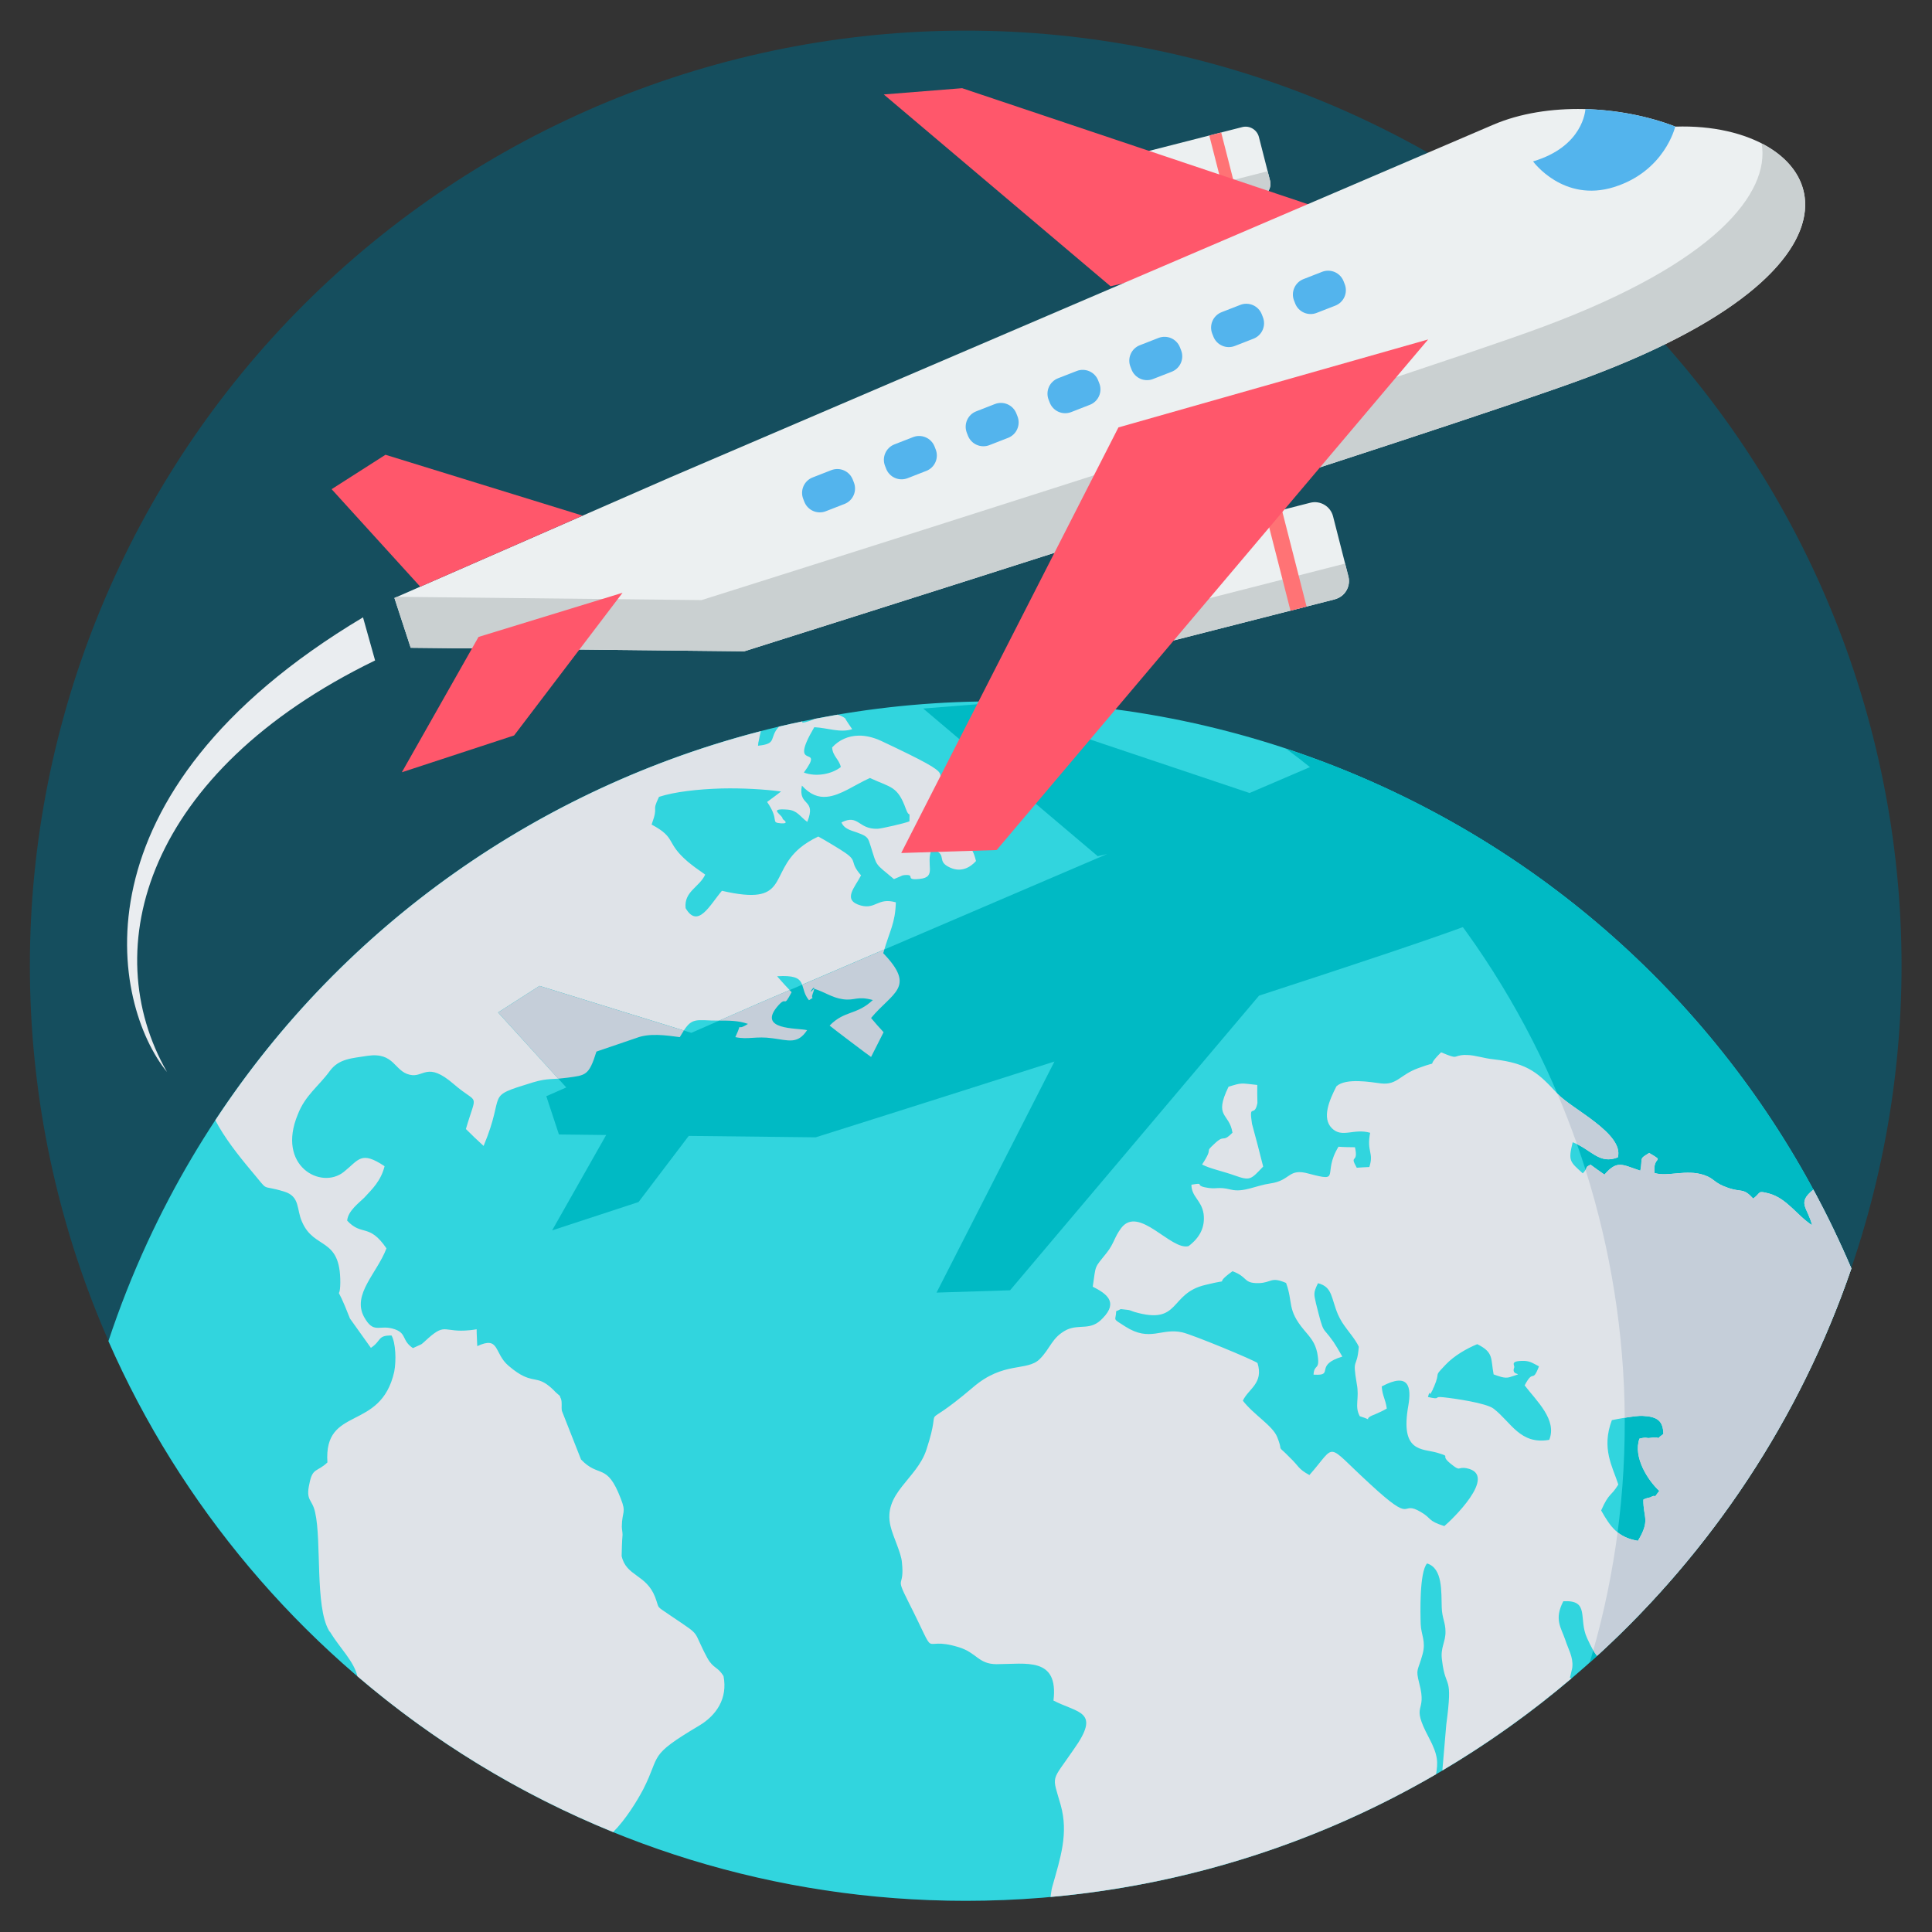 <svg xmlns="http://www.w3.org/2000/svg" xmlns:xlink="http://www.w3.org/1999/xlink" width="500" zoomAndPan="magnify" viewBox="0 0 375 375" height="500" preserveAspectRatio="xMidYMid meet" version="1.0"><rect x="0" y="0" width="375" height="375" fill="#333333" stroke="none"/><defs><clipPath id="id1"><path d="M 5.715 5.945 L 369.465 5.945 L 369.465 368.941 L 5.715 368.941 Z M 5.715 5.945 " clip-rule="nonzero"/></clipPath><clipPath id="id2"><path d="M 21 136 L 360 136 L 360 368.941 L 21 368.941 Z M 21 136 " clip-rule="nonzero"/></clipPath><clipPath id="id3"><path d="M 41 138 L 360 138 L 360 368.941 L 41 368.941 Z M 41 138 " clip-rule="nonzero"/></clipPath></defs><g clip-path="url(#id1)"><path fill="#154e5e" d="M 369.09 187.445 C 369.09 190.414 369.016 193.383 368.871 196.348 C 368.727 199.316 368.508 202.277 368.215 205.234 C 367.922 208.191 367.559 211.137 367.125 214.074 C 366.688 217.012 366.18 219.938 365.598 222.852 C 365.02 225.766 364.367 228.664 363.645 231.543 C 362.922 234.426 362.133 237.289 361.27 240.129 C 360.406 242.973 359.473 245.793 358.473 248.59 C 357.469 251.387 356.402 254.156 355.262 256.902 C 354.125 259.645 352.922 262.359 351.648 265.043 C 350.379 267.73 349.043 270.383 347.641 273 C 346.238 275.621 344.773 278.207 343.246 280.754 C 341.719 283.301 340.129 285.809 338.477 288.281 C 336.824 290.75 335.113 293.176 333.344 295.562 C 331.574 297.949 329.742 300.289 327.859 302.586 C 325.973 304.883 324.031 307.129 322.035 309.332 C 320.039 311.531 317.988 313.684 315.887 315.785 C 313.785 317.883 311.633 319.93 309.43 321.926 C 307.227 323.922 304.977 325.859 302.68 327.746 C 300.379 329.629 298.039 331.457 295.648 333.227 C 293.262 334.996 290.832 336.703 288.359 338.355 C 285.891 340.004 283.379 341.594 280.828 343.121 C 278.277 344.648 275.691 346.113 273.07 347.512 C 270.449 348.914 267.793 350.246 265.105 351.516 C 262.422 352.789 259.703 353.992 256.957 355.129 C 254.211 356.266 251.438 357.332 248.637 358.332 C 245.84 359.336 243.016 360.266 240.172 361.129 C 237.328 361.992 234.465 362.781 231.578 363.504 C 228.695 364.227 225.797 364.875 222.883 365.457 C 219.965 366.035 217.039 366.543 214.098 366.98 C 211.156 367.414 208.207 367.777 205.246 368.07 C 202.289 368.359 199.324 368.578 196.355 368.727 C 193.387 368.871 190.418 368.941 187.445 368.945 C 184.473 368.941 181.5 368.871 178.531 368.727 C 175.562 368.578 172.598 368.359 169.641 368.07 C 166.68 367.777 163.73 367.414 160.789 366.98 C 157.852 366.543 154.922 366.035 152.008 365.457 C 149.09 364.875 146.191 364.227 143.309 363.504 C 140.422 362.781 137.559 361.992 134.715 361.129 C 131.871 360.266 129.047 359.336 126.25 358.332 C 123.449 357.332 120.676 356.266 117.93 355.129 C 115.184 353.992 112.469 352.789 109.781 351.516 C 107.094 350.246 104.438 348.914 101.816 347.512 C 99.195 346.113 96.609 344.648 94.059 343.121 C 91.508 341.594 88.996 340.004 86.527 338.355 C 84.055 336.703 81.625 334.996 79.238 333.227 C 76.848 331.457 74.508 329.629 72.207 327.746 C 69.91 325.859 67.66 323.922 65.457 321.926 C 63.254 319.93 61.102 317.883 59 315.785 C 56.898 313.684 54.848 311.531 52.852 309.332 C 50.855 307.129 48.914 304.883 47.027 302.586 C 45.145 300.289 43.316 297.949 41.543 295.562 C 39.773 293.176 38.062 290.75 36.41 288.281 C 34.758 285.809 33.168 283.301 31.641 280.754 C 30.113 278.207 28.648 275.621 27.246 273 C 25.844 270.383 24.508 267.73 23.238 265.043 C 21.965 262.359 20.762 259.645 19.625 256.898 C 18.488 254.156 17.418 251.387 16.414 248.59 C 15.414 245.793 14.48 242.973 13.617 240.129 C 12.758 237.289 11.965 234.426 11.242 231.543 C 10.52 228.664 9.867 225.766 9.289 222.852 C 8.707 219.938 8.199 217.012 7.762 214.074 C 7.328 211.137 6.965 208.191 6.672 205.234 C 6.379 202.277 6.16 199.316 6.016 196.348 C 5.871 193.383 5.797 190.414 5.797 187.445 C 5.797 184.473 5.871 181.504 6.016 178.539 C 6.16 175.57 6.379 172.609 6.672 169.652 C 6.965 166.695 7.328 163.75 7.762 160.812 C 8.199 157.875 8.707 154.949 9.289 152.035 C 9.867 149.121 10.52 146.223 11.242 143.344 C 11.965 140.461 12.758 137.598 13.617 134.758 C 14.48 131.914 15.414 129.094 16.414 126.297 C 17.418 123.5 18.488 120.73 19.625 117.984 C 20.762 115.242 21.965 112.527 23.238 109.844 C 24.508 107.156 25.844 104.504 27.246 101.887 C 28.648 99.266 30.113 96.68 31.641 94.133 C 33.168 91.586 34.758 89.078 36.41 86.605 C 38.062 84.137 39.773 81.711 41.543 79.324 C 43.316 76.938 45.145 74.598 47.027 72.301 C 48.914 70.004 50.855 67.758 52.852 65.555 C 54.848 63.355 56.898 61.203 59 59.102 C 61.102 57.004 63.254 54.957 65.457 52.961 C 67.66 50.965 69.91 49.027 72.207 47.141 C 74.508 45.258 76.848 43.43 79.238 41.66 C 81.625 39.891 84.055 38.184 86.527 36.531 C 88.996 34.883 91.508 33.293 94.059 31.766 C 96.609 30.238 99.195 28.773 101.816 27.375 C 104.438 25.973 107.094 24.641 109.781 23.371 C 112.469 22.098 115.184 20.895 117.93 19.758 C 120.676 18.621 123.449 17.555 126.25 16.555 C 129.047 15.551 131.871 14.621 134.715 13.758 C 137.559 12.895 140.422 12.105 143.309 11.383 C 146.191 10.66 149.09 10.012 152.008 9.43 C 154.922 8.852 157.852 8.344 160.789 7.906 C 163.73 7.473 166.68 7.109 169.641 6.816 C 172.598 6.527 175.562 6.309 178.531 6.16 C 181.5 6.016 184.473 5.945 187.445 5.945 C 190.418 5.945 193.387 6.016 196.355 6.16 C 199.324 6.309 202.289 6.527 205.246 6.816 C 208.207 7.109 211.156 7.473 214.098 7.906 C 217.039 8.344 219.965 8.852 222.883 9.43 C 225.797 10.012 228.695 10.66 231.578 11.383 C 234.465 12.105 237.328 12.895 240.172 13.758 C 243.016 14.621 245.84 15.551 248.637 16.555 C 251.438 17.555 254.211 18.621 256.957 19.758 C 259.703 20.895 262.422 22.098 265.105 23.371 C 267.793 24.641 270.449 25.973 273.07 27.375 C 275.691 28.773 278.277 30.238 280.828 31.766 C 283.379 33.293 285.891 34.883 288.359 36.531 C 290.832 38.184 293.262 39.891 295.648 41.66 C 298.039 43.43 300.379 45.258 302.68 47.141 C 304.977 49.027 307.227 50.965 309.43 52.961 C 311.633 54.957 313.785 57.004 315.887 59.102 C 317.988 61.203 320.039 63.355 322.035 65.555 C 324.031 67.758 325.973 70.004 327.859 72.301 C 329.742 74.598 331.574 76.938 333.344 79.324 C 335.113 81.711 336.824 84.137 338.477 86.605 C 340.129 89.078 341.719 91.586 343.246 94.133 C 344.773 96.68 346.238 99.266 347.641 101.887 C 349.043 104.504 350.379 107.156 351.648 109.844 C 352.922 112.527 354.125 115.242 355.262 117.984 C 356.402 120.73 357.469 123.5 358.473 126.297 C 359.473 129.094 360.406 131.914 361.27 134.758 C 362.133 137.598 362.922 140.461 363.645 143.344 C 364.367 146.223 365.02 149.121 365.598 152.035 C 366.18 154.949 366.688 157.875 367.125 160.812 C 367.559 163.75 367.922 166.695 368.215 169.652 C 368.508 172.609 368.727 175.57 368.871 178.539 C 369.016 181.504 369.09 184.473 369.09 187.445 Z M 369.09 187.445 " fill-opacity="1" fill-rule="nonzero"/></g><g clip-path="url(#id2)"><path fill="#31d5de" d="M 268.727 152.848 C 311.164 172.434 342.402 206.371 359.348 246.207 C 334.898 317.605 267.18 368.945 187.445 368.945 C 113.055 368.945 49.137 324.266 21.043 260.312 C 23.18 253.859 25.695 247.457 28.613 241.141 C 70.512 150.504 178.016 110.98 268.727 152.848 Z M 268.727 152.848 " fill-opacity="1" fill-rule="evenodd"/></g><path fill="#00bac4" d="M 268.727 152.848 C 311.164 172.434 342.402 206.371 359.348 246.207 C 349.172 275.93 331.496 302.164 308.574 322.672 C 328.23 256.914 304.199 185.863 249.625 145.316 C 256.051 147.453 262.438 149.949 268.727 152.848 Z M 268.727 152.848 " fill-opacity="1" fill-rule="evenodd"/><g clip-path="url(#id3)"><path fill="#dfe3e8" d="M 309.98 321.402 C 309.426 320.727 308.836 319.688 308.055 317.969 C 306.301 314.188 308.664 310.508 303.438 310.805 C 301.613 314.309 303 315.902 303.816 318.281 C 304.375 320.066 305.379 321.594 305.191 323.574 C 305.242 323.641 304.754 325.395 304.723 325.637 L 305.016 325.777 C 297.203 332.422 288.816 338.391 279.961 343.648 C 280.203 340.699 280.465 337.715 280.723 334.73 C 282.062 324.699 280.586 328.152 279.906 322.324 C 279.508 319.754 280.637 318.75 280.566 316.598 C 280.566 315.02 279.906 314.012 279.84 312.035 C 279.734 308.965 280.062 304.402 276.992 303.465 C 275.48 305.148 275.688 313.285 275.758 315.281 C 275.828 317.273 276.816 318.574 276.121 321.074 C 275.203 324.492 274.734 323.797 275.48 326.746 C 277.094 332.836 273.641 330.289 277.32 337.227 C 279.246 340.836 279.074 342.156 278.746 344.375 C 256.379 357.387 230.992 365.75 203.906 368.199 C 204.043 367.434 204.062 366.773 204.285 366.082 C 205.816 360.648 207.43 355.895 205.883 350.363 C 204.164 344.324 203.957 346.074 208.438 339.516 C 213.734 332.074 209.289 332.559 204.477 330.078 C 205.504 321.543 199.148 323 193.453 323.016 C 189.875 323.016 189.598 320.762 186.035 319.703 C 178.152 317.293 182.531 323.172 176.227 310.734 C 173.605 305.547 175.617 308.496 175.062 303.254 C 174.926 301.398 173.328 298.277 172.859 296.262 C 171.277 289.828 177.945 287.121 179.805 281.41 C 183.293 270.844 177.633 278.828 188.852 269.285 C 194.77 264.184 199.27 266.215 201.75 263.852 C 203.922 261.738 204.113 259.602 207.047 258.109 C 209.582 256.93 211.734 258.406 214.062 255.836 C 217.086 252.73 214.793 251.102 212.102 249.746 C 212.762 245.34 212.309 246.297 214.844 243.121 C 216.25 241.332 216.27 240.172 217.621 238.367 C 221.043 233.855 227.293 242.789 230.699 241.871 C 232.832 240.258 233.961 238.246 233.613 235.574 C 233.18 232.902 231.27 232.328 231.254 229.953 C 233.961 229.5 231.879 230.02 233.859 230.453 C 236.203 230.957 236.219 230.23 238.945 230.906 C 241.375 231.496 243.754 230.105 246.57 229.707 C 250.613 229.137 249.973 226.672 254.02 227.801 C 260.547 229.535 256.535 227.902 259.801 222.578 C 260.875 222.664 261.938 222.664 262.996 222.68 C 263.758 226.047 261.812 223.93 263.344 226.656 C 264.105 226.586 264.973 226.566 265.789 226.516 C 266.711 223.652 265.219 223.602 265.945 219.871 C 262.734 218.953 260.477 220.98 258.496 218.969 C 256.555 217.008 257.992 213.59 259.402 210.848 C 261.242 209.164 266.121 210.051 268.047 210.293 C 271.207 210.641 271.676 208.629 275.324 207.309 C 280.117 205.539 276.176 207.742 279.715 204.254 C 283.379 205.781 281.75 204.863 284.371 204.758 L 284.508 204.777 L 284.77 204.777 C 286.281 204.793 287.98 205.418 289.875 205.609 C 296.805 206.371 298.781 208.508 302.324 212.305 C 305.051 215.254 315.242 220.008 314.027 224.641 C 310.383 226.082 308.906 223.117 305.258 221.711 C 304.375 225.32 304.652 225.441 307.223 227.746 C 308.453 226.41 307.445 226.688 308.73 226.066 C 309.617 226.723 310.52 227.367 311.422 227.992 C 313.957 225.074 314.879 226.098 318.387 227.227 C 318.906 224.66 318.004 225.043 320.105 223.793 C 323.387 225.734 320.73 224.141 321.148 227.68 C 323.699 228.477 327.277 226.898 330.766 228.078 C 332.938 228.824 332.469 229.551 335.543 230.609 C 338.059 231.445 338.355 230.523 340.301 232.641 C 341.914 231.426 341.031 231.062 343.34 231.652 C 346.863 232.605 348.773 235.918 351.727 237.812 C 350.824 234.254 348.723 233.527 351.969 230.906 C 354.676 235.902 357.125 241.004 359.348 246.207 C 349.383 275.32 332.227 301.086 309.98 321.402 Z M 69.367 325.359 C 84.074 337.938 100.797 348.191 119.012 355.602 C 121.461 353.156 123.648 349.582 124.848 347.309 C 128.352 340.453 125.609 340.941 135.75 334.918 C 139.031 332.941 141.273 329.699 140.438 325.344 C 139.277 323.418 138.492 323.953 137.297 321.82 C 134.238 316.129 136.375 317.797 130.68 313.945 C 127.035 311.41 128.145 312.574 127.156 309.988 C 125.438 305.547 121.527 305.98 120.66 302.023 C 120.695 300.652 120.715 299.301 120.836 297.91 C 120.836 297.34 120.695 296.801 120.695 296.316 C 120.73 293.262 121.633 293.73 120.469 290.816 C 117.762 283.789 116.285 286.98 112.777 283.285 C 111.562 280.199 110.312 277.023 109.062 273.848 C 108.922 272.996 109.148 272.355 108.887 271.504 C 108.852 271.434 108.766 271.227 108.715 271.156 C 108.766 271.07 108.645 270.898 108.594 270.879 C 108.211 270.551 107.777 270.188 107.48 269.84 C 104.754 267.184 103.992 268.227 101.629 267.098 C 100.848 266.734 99.91 266.125 98.695 265.086 C 95.848 262.672 97.027 259.238 92.637 261.285 C 92.602 260.227 92.516 259.117 92.516 258.008 C 91.992 258.094 91.574 258.164 91.09 258.199 C 86.176 258.684 86.539 256.738 83.188 259.688 C 81.277 261.391 82.375 260.59 80.152 261.668 C 77.824 260.125 79.109 258.648 76.156 257.867 C 73.5 257.172 72.492 258.926 70.652 255.594 C 68.309 251.223 73.188 247.129 75.012 242.305 C 71.625 237.359 70.254 240.016 67.387 236.926 C 67.527 235.035 69.715 233.457 70.688 232.484 C 72.285 230.766 73.934 229.207 74.645 226.359 C 70.043 223.289 69.664 225.129 66.727 227.469 C 62.316 230.992 53.637 226.309 57.805 216.312 C 59.242 212.582 61.832 210.867 64 207.898 C 65.789 205.434 68.395 205.418 71.328 204.934 C 76.574 204.168 76.488 207.934 79.543 208.609 C 82.305 209.254 82.844 205.902 88.102 210.449 C 92.965 214.648 92.617 211.68 90.43 219.141 C 91.508 220.219 92.652 221.328 93.867 222.422 C 98.348 211.734 93.766 213.07 103.402 210.102 C 106.406 209.199 107.133 209.598 110.121 209.184 C 113.645 208.699 114.289 208.871 115.766 204.117 C 115.922 204.066 116.094 203.996 116.301 203.945 C 118.68 203.129 121.113 202.297 123.543 201.461 C 126.043 200.492 129.203 200.941 131.949 201.305 C 133.926 197.871 134.43 197.906 137.746 198.062 L 138.008 198.078 C 140.613 198.164 142.781 197.887 145.18 198.738 C 142.453 200.492 144.379 197.73 142.73 201.305 C 145.266 201.844 146.691 201.062 149.973 201.531 C 152.977 201.914 154.832 202.762 156.656 199.953 C 154.832 199.484 146.707 200.023 151.102 195.113 C 152.836 193.203 151.934 195.875 153.652 192.578 C 152.664 191.555 151.742 190.551 150.84 189.492 C 157.195 189.09 154.887 191.625 157.023 194.141 C 158.359 193.273 157.301 194.125 157.734 192.926 C 158.898 189.82 156.207 193.934 157.992 191.902 C 160.148 192.562 161.434 193.637 163.602 193.949 C 166.035 194.281 166.242 193.254 169.418 194.105 C 166.258 197.09 163.949 196.066 161.031 199.066 C 161.5 199.484 168.914 205.09 169.074 205.156 C 169.871 203.562 170.668 201.984 171.504 200.352 C 170.652 199.434 169.836 198.512 169.074 197.594 C 173.238 192.578 177.875 191.695 171.434 185.016 C 172.703 180.574 173.762 179.27 173.883 175.141 C 170.375 174.152 170.012 176.531 167.109 175.766 C 163.359 174.727 165.965 172.227 167.129 169.902 C 164.785 167.23 166.555 167.246 164.035 165.512 C 163.309 164.977 159.73 162.84 158.828 162.371 C 157.352 163.066 156.207 163.812 155.285 164.574 C 149.137 169.746 153.289 175.941 140.125 172.902 C 137.816 175.594 135.473 180.383 133.078 176.27 C 132.73 173.027 135.75 172.211 136.879 169.762 C 135.473 168.793 134.344 167.961 133.477 167.23 C 129.082 163.449 131.41 162.684 126.477 160.047 C 127.953 156.004 126.34 157.914 127.918 154.668 C 130.941 153.68 135.473 153.176 140.109 153.039 C 144.172 152.953 148.375 153.195 151.605 153.629 C 150.699 154.32 149.781 155.016 148.895 155.656 C 151.43 159.32 149.434 159.613 151.535 159.805 C 153.461 159.945 151.898 159.008 151.918 158.973 C 151.969 158.141 148.809 156.836 152.906 157.148 C 154.801 157.324 155.25 158.484 156.691 159.527 C 158.566 154.895 154.852 156.664 155.648 152.484 C 157.266 154.27 158.863 154.809 160.477 154.652 C 163.133 154.426 165.879 152.344 168.848 151.008 C 172.98 152.918 174.211 152.535 175.844 157.047 C 176.574 159.023 176.574 156.906 176.523 159.422 C 175.688 159.789 171.035 160.844 170.355 160.863 C 166.535 161 166.695 157.949 163.324 159.633 C 163.934 161.07 165.566 161.246 166.676 161.715 C 168.48 162.371 168.516 162.719 169.004 164.262 C 170.289 168.34 169.715 167.438 173.516 170.633 C 173.934 170.457 174.352 170.285 174.836 170.074 C 174.941 170.023 175.098 169.938 175.254 169.902 C 175.324 169.887 175.531 169.867 175.602 169.852 C 177.859 169.676 175.426 170.926 178.5 170.598 C 181.973 170.25 179.559 167.75 180.863 164.766 C 184.18 165.91 181.504 167.125 184.473 168.426 C 186.609 169.363 188.328 168.359 189.441 167.125 C 188.59 163.672 187.824 164.75 186.82 162.91 C 185.691 160.793 187.445 159.699 187.133 157.531 C 186.887 156.16 184.891 154.91 183.938 153.836 C 179.715 148.926 188.312 151.945 171.035 143.809 C 169.523 143.113 168.047 142.766 166.676 142.785 C 164.66 142.82 162.875 143.598 161.52 145.074 C 161.605 146.758 162.855 147.348 163.203 148.875 C 161.535 150.227 158.445 150.871 156.031 149.949 C 160.34 144.066 152.734 150.191 158.047 141.152 C 160.582 141.258 163.062 142.297 165.41 141.535 C 164.941 140.84 164.418 140.113 164.02 139.402 C 163.531 139.055 163.047 138.844 162.562 138.723 C 161.102 138.984 159.645 139.246 158.184 139.523 C 157.336 139.871 156.52 140.199 155.738 140.285 L 155.738 140.027 C 154.227 140.336 152.715 140.668 151.203 141.031 C 149.156 143.234 151.012 144.363 147.125 144.746 C 147.125 144.59 147.246 144.207 147.141 144.277 C 147.16 144.379 147.246 143.895 147.262 143.844 C 147.383 143.199 147.523 142.543 147.68 141.918 C 105.207 152.883 67.004 179.117 41.793 217.441 C 43.512 220.738 46.168 224.156 48.809 227.297 C 52.488 231.652 50.301 229.797 55.113 231.27 C 58.305 232.207 57.523 234.773 58.617 237.133 C 60.965 242.652 66.102 239.996 66.051 248.969 C 66 253.234 64.816 247.926 67.926 255.926 C 69.246 257.797 70.617 259.707 71.988 261.617 C 74.074 260.246 73.238 259.168 76 259.223 C 76.801 260.645 76.938 264.062 76.52 266.246 C 73.883 277.992 62.805 272.719 63.551 283.859 C 61.535 285.785 60.668 284.812 60.059 287.969 C 59.277 291.371 60.617 290.918 61.172 293.574 C 62.438 299.125 61.137 311.809 63.828 316.441 C 63.844 316.547 63.934 316.648 64.07 316.77 C 65.93 319.844 68.727 322.48 69.367 325.359 Z M 260.512 256.672 C 261.57 258.32 263.082 259.914 263.742 261.406 C 263.379 265.934 262.438 263.23 263.344 268.574 C 263.914 271.488 262.855 272.91 263.934 274.887 C 267.109 275.879 264.09 275.547 266.797 274.559 C 267.285 274.367 268.707 273.707 269.176 273.395 C 268.898 271.453 268.344 271.055 268.188 269.109 C 273.641 266.195 273.934 269.441 273.363 272.789 C 271.695 282.02 276.07 281.117 278.988 281.984 C 281.938 282.887 279.316 282.246 281.523 284.066 C 283.641 285.785 282.773 284.641 284.664 284.984 C 291.039 286.234 281.504 295.273 280.34 296.211 C 277.043 295.172 277.961 294.754 275.828 293.504 C 271.52 290.938 274.855 296.332 265.789 287.918 C 257.039 279.902 259.574 280.18 254.156 286.305 C 251.883 285.055 252.195 284.656 250.371 282.922 C 249.676 282.211 249.277 281.828 249 281.586 L 248.895 281.5 C 248.164 280.789 248.914 281.465 247.906 278.93 C 247.02 276.711 243.305 274.574 241.238 271.871 C 242.332 269.527 245.301 268.52 244.086 264.566 C 243.375 263.977 231.531 259.082 229.5 258.613 C 225.383 257.676 223.25 260.559 218.402 257.469 C 215.746 255.77 216.598 256.48 216.648 254.5 C 218.004 254 216.859 254.051 218.699 254.223 C 219.41 254.277 219.586 254.469 220.227 254.656 C 229.203 257.262 226.859 251.051 233.961 249.402 C 239.934 247.926 234.863 249.887 239.223 246.746 C 242.297 247.855 241.238 249.105 244.312 249.055 C 246.883 248.969 246.637 247.734 249.625 249.02 C 251.031 252.836 249.762 254.156 253.098 258.129 C 254.418 259.688 255.25 260.609 255.668 262.551 C 256.344 266.246 255.078 264.547 254.957 266.82 C 255.164 266.82 255.426 266.82 255.668 266.836 L 255.805 266.836 C 258.602 266.805 255.336 264.879 260.547 263.316 C 259.816 262.031 259.277 261.113 258.793 260.402 L 258.707 260.297 C 256.605 257.262 257.023 259.359 255.441 253.027 C 255.078 251.258 254.832 251.051 255.824 249.07 C 258.707 249.816 258.324 251.969 259.73 255.215 C 259.922 255.664 260.184 256.117 260.441 256.551 Z M 312.863 275.652 C 310.781 281.168 313.004 284.672 314.113 288.145 C 312.656 290.555 312.359 289.617 310.781 293.176 C 312.57 296.332 313.992 298.414 317.918 299.074 C 320.383 295.016 318.926 294.598 318.977 291.074 C 319.34 290.832 320.141 290.676 320.297 290.641 C 321.875 289.773 320.559 291.387 322.066 289.375 C 319.879 287.379 316.945 282.836 318.215 279.242 C 319.934 278.828 319.273 279.262 320.488 279.07 C 323.109 278.688 320.645 279.988 322.867 278.324 C 322.781 275.844 321.789 274.957 318.82 274.82 C 317.52 274.75 313.68 275.461 312.863 275.652 Z M 289.91 266.77 C 289.32 263.629 289.961 262.5 286.73 260.902 C 284.785 261.703 282.285 263.09 280.586 264.895 C 278.016 267.617 279.805 265.746 278.293 269.285 C 278.188 269.387 278.152 269.598 278.102 269.719 C 277.078 271.801 277.738 269.074 277.164 271.156 C 279.977 271.801 277.996 270.949 280.184 271.211 C 282.27 271.434 288.539 272.32 289.945 273.449 C 293.297 276.051 295.082 280.477 300.711 279.469 C 302.254 275.582 298.332 272.027 295.934 268.902 C 297.723 265.5 297.375 268.676 298.715 265.207 C 297.637 264.668 297.062 264.184 295.832 264.148 C 292.859 264.098 294.094 265.035 293.902 265.434 C 293.156 267.359 296.543 266.18 292.965 267.324 C 291.977 267.602 290.828 267.082 289.91 266.77 Z M 238.461 210.934 C 235.523 216.992 238.598 215.914 239.223 219.852 C 237.105 222.004 237.867 219.922 235.613 222.109 C 233.648 223.914 235.715 222.422 233.32 226.031 C 234.863 226.844 237.469 227.367 239.621 228.148 C 242.695 229.238 242.766 228.961 245.18 226.43 C 244.484 223.672 243.773 220.895 243.008 218.117 C 242.367 213.902 243.477 217.113 244.066 214.094 C 244.016 212.914 244.035 211.75 244.035 210.59 C 240.75 210.242 241.152 210.102 238.461 210.934 Z M 238.461 210.934 " fill-opacity="1" fill-rule="evenodd"/></g><path fill="#c5ced9" d="M 309.98 321.402 C 309.758 321.125 309.512 320.781 309.254 320.344 C 311.406 312.746 312.969 305.094 313.977 297.426 C 314.984 298.223 316.215 298.781 317.918 299.074 C 320.383 295.016 318.926 294.598 318.977 291.074 C 319.34 290.832 320.141 290.676 320.297 290.641 C 321.875 289.773 320.559 291.387 322.066 289.375 C 319.879 287.379 316.945 282.836 318.215 279.242 C 319.934 278.828 319.273 279.262 320.488 279.07 C 323.109 278.688 320.645 279.988 322.867 278.324 C 322.781 275.844 321.789 274.957 318.82 274.82 C 318.109 274.766 316.668 274.977 315.363 275.184 C 315.262 258.77 312.641 242.547 307.758 227.07 C 308.125 226.48 307.727 226.551 308.73 226.066 C 309.617 226.723 310.52 227.367 311.422 227.992 C 313.957 225.074 314.879 226.098 318.387 227.227 C 318.906 224.66 318.004 225.043 320.105 223.793 C 323.387 225.734 320.73 224.141 321.148 227.68 C 323.699 228.477 327.277 226.898 330.766 228.078 C 332.938 228.824 332.469 229.551 335.543 230.609 C 338.059 231.445 338.355 230.523 340.301 232.641 C 341.914 231.426 341.031 231.062 343.34 231.652 C 346.863 232.605 348.773 235.918 351.727 237.812 C 350.824 234.254 348.723 233.527 351.969 230.906 C 354.676 235.902 357.125 241.004 359.348 246.207 C 349.383 275.32 332.227 301.086 309.98 321.402 Z M 302.273 212.254 L 302.324 212.305 C 305.051 215.254 315.242 220.008 314.027 224.641 C 310.676 225.961 309.148 223.566 306.094 222.074 C 304.93 218.762 303.66 215.48 302.273 212.254 Z M 302.273 212.254 " fill-opacity="1" fill-rule="evenodd"/><path fill="#00bac4" d="M 242.539 153.922 L 190.898 136.59 L 179.195 137.527 L 213.074 166.188 L 214.914 165.754 L 147.262 194.746 L 134.188 200.473 L 104.723 191.363 L 96.68 196.516 L 109.914 211.074 L 106.039 212.773 L 108.488 220.199 L 117.656 220.305 L 107.168 238.816 L 123.941 233.316 L 133.684 220.477 L 158.324 220.754 C 158.324 220.754 179.473 214.094 204.668 206.043 L 181.781 250.895 L 196.055 250.441 L 244.379 193.254 C 262.059 187.496 277.371 182.395 284.23 179.844 C 291.055 177.312 296.629 174.691 301.125 172.105 C 291.211 164.715 280.395 158.242 268.727 152.848 C 264.766 151.027 260.773 149.359 256.742 147.832 Z M 242.539 153.922 " fill-opacity="1" fill-rule="evenodd"/><path fill="#c5ced9" d="M 171.641 184.305 L 155.703 191.141 C 156.016 191.988 156.117 193.066 157.023 194.141 C 158.359 193.273 157.301 194.125 157.734 192.926 C 158.898 189.82 156.207 193.934 157.992 191.902 C 160.148 192.562 161.434 193.637 163.602 193.949 C 166.035 194.281 166.242 193.254 169.418 194.105 C 166.258 197.09 163.949 196.066 161.031 199.066 C 161.5 199.484 168.914 205.09 169.074 205.156 C 169.871 203.562 170.668 201.984 171.504 200.352 C 170.652 199.434 169.836 198.512 169.074 197.594 C 173.238 192.578 177.875 191.695 171.434 185.016 Z M 153.254 192.18 L 147.262 194.746 L 139.605 198.098 C 141.531 198.098 143.285 198.078 145.18 198.738 C 142.453 200.492 144.379 197.73 142.73 201.305 C 145.266 201.844 146.691 201.062 149.973 201.531 C 152.977 201.914 154.832 202.762 156.656 199.953 C 154.832 199.484 146.707 200.023 151.102 195.113 C 152.836 193.203 151.934 195.875 153.652 192.578 Z M 132.73 200.023 L 104.723 191.363 L 96.68 196.516 L 108.352 209.375 C 108.852 209.32 109.426 209.27 110.121 209.184 C 113.645 208.68 114.289 208.871 115.766 204.117 C 115.922 204.066 116.094 203.996 116.301 203.926 C 118.68 203.129 121.113 202.297 123.543 201.461 C 126.043 200.492 129.203 200.941 131.949 201.305 C 132.242 200.805 132.504 200.387 132.73 200.023 Z M 132.73 200.023 " fill-opacity="1" fill-rule="evenodd"/><path fill="#eaedf0" d="M 70.461 119.828 L 72.805 128.191 C 28.352 149.793 18.664 184.059 32.418 208.074 C 21.84 195.113 13.039 154.113 70.461 119.828 Z M 70.461 119.828 " fill-opacity="1" fill-rule="evenodd"/><path fill="#ecf0f1" d="M 218.664 30.406 L 241.133 24.664 C 242.539 24.316 243.98 25.168 244.348 26.574 L 246.516 35.059 C 246.883 36.461 246.012 37.902 244.605 38.266 L 221.32 44.199 C 217.812 45.102 214.203 42.969 213.297 39.445 C 212.293 35.492 214.707 31.414 218.664 30.406 Z M 218.664 30.406 " fill-opacity="1" fill-rule="evenodd"/><path fill="#cad0d1" d="M 246.047 33.234 L 246.516 35.059 C 246.883 36.461 245.891 37.938 244.328 38.336 L 222.016 44.027 C 218.125 45.016 214.203 42.969 213.297 39.445 C 213.176 39.012 213.125 38.578 213.09 38.145 C 215.156 39.723 218.039 40.383 220.922 39.637 Z M 246.047 33.234 " fill-opacity="1" fill-rule="evenodd"/><path fill="#ff7375" d="M 234.723 26.305 L 237.031 25.715 L 240.508 39.316 L 238.199 39.906 Z M 234.723 26.305 " fill-opacity="1" fill-rule="evenodd"/><path fill="#ff576b" d="M 266.07 43.73 L 186.75 17.117 L 171.539 18.332 L 215.555 55.566 Z M 266.07 43.73 " fill-opacity="1" fill-rule="evenodd"/><path fill="#ecf0f1" d="M 130.074 92.66 L 289.824 24.215 C 300.293 19.719 314.582 20.465 325.211 24.578 C 353.895 23.625 369.387 50.395 307.984 73.297 C 280.117 83.688 144.449 126.422 144.449 126.422 L 79.715 125.73 L 76.555 116.066 Z M 130.074 92.66 " fill-opacity="1" fill-rule="evenodd"/><path fill="#cad0d1" d="M 341.934 27.84 C 356.969 35.559 355.477 55.582 307.984 73.297 C 280.117 83.688 144.449 126.422 144.449 126.422 L 79.715 125.73 L 76.555 116.066 L 77.078 115.84 L 136.168 116.48 C 136.168 116.48 271.832 73.746 299.703 63.355 C 332.867 50.984 343.598 37.484 341.934 27.84 Z M 341.934 27.84 " fill-opacity="1" fill-rule="evenodd"/><path fill="#ecf0f1" d="M 224.117 105.289 L 254.312 97.586 C 256.258 97.082 258.254 98.281 258.742 100.207 L 261.727 111.902 C 262.23 113.844 261.051 115.82 259.105 116.324 L 227.762 124.324 C 222.918 125.555 217.953 122.605 216.703 117.766 C 215.312 112.301 218.648 106.695 224.117 105.289 Z M 224.117 105.289 " fill-opacity="1" fill-rule="evenodd"/><path fill="#cad0d1" d="M 261.086 109.387 L 261.727 111.902 C 262.23 113.844 260.895 115.875 258.793 116.41 L 228.562 124.117 C 223.281 125.469 217.953 122.605 216.703 117.766 C 216.562 117.176 216.461 116.566 216.426 115.977 C 219.219 118.164 223.145 119.066 227.051 118.078 Z M 261.086 109.387 " fill-opacity="1" fill-rule="evenodd"/><path fill="#ff7375" d="M 245.691 99.789 L 248.816 98.988 L 253.609 117.738 L 250.484 118.535 Z M 245.691 99.789 " fill-opacity="1" fill-rule="evenodd"/><path fill="#53b4ed" d="M 307.727 21.176 C 313.836 21.352 319.934 22.547 325.16 24.559 C 325.125 24.734 323.074 33.234 313.301 36.305 C 303.418 39.395 297.566 31.328 297.566 31.328 C 307.324 28.43 307.707 21.387 307.727 21.176 Z M 307.727 21.176 " fill-opacity="1" fill-rule="evenodd"/><path fill="#ff576b" d="M 277.199 65.887 L 193.453 164.992 L 174.926 165.566 L 217.086 82.961 Z M 277.199 65.887 " fill-opacity="1" fill-rule="evenodd"/><path fill="#ff576b" d="M 120.836 115.059 L 99.789 142.75 L 77.996 149.898 L 92.879 123.629 Z M 120.836 115.059 " fill-opacity="1" fill-rule="evenodd"/><path fill="#ff576b" d="M 74.82 88.27 L 113.09 100.086 L 81.574 113.879 L 64.367 94.949 Z M 74.82 88.27 " fill-opacity="1" fill-rule="evenodd"/><path fill="#53b4ed" d="M 260.789 54.59 L 261.012 55.16 C 261.168 55.559 261.238 55.969 261.23 56.395 C 261.223 56.82 261.133 57.23 260.961 57.621 C 260.789 58.012 260.547 58.352 260.242 58.648 C 259.934 58.941 259.582 59.168 259.184 59.324 L 255.559 60.734 C 255.16 60.891 254.75 60.965 254.324 60.953 C 253.898 60.945 253.488 60.855 253.098 60.684 C 252.707 60.512 252.363 60.273 252.07 59.965 C 251.773 59.66 251.547 59.305 251.395 58.91 L 251.172 58.336 C 251.016 57.941 250.941 57.527 250.949 57.102 C 250.961 56.676 251.051 56.27 251.223 55.879 C 251.395 55.488 251.633 55.145 251.941 54.848 C 252.246 54.555 252.602 54.328 253 54.176 L 256.621 52.762 C 257.02 52.605 257.43 52.535 257.859 52.543 C 258.285 52.551 258.691 52.641 259.082 52.812 C 259.473 52.984 259.816 53.223 260.113 53.531 C 260.406 53.84 260.633 54.191 260.789 54.59 Z M 260.789 54.59 " fill-opacity="1" fill-rule="evenodd"/><path fill="#53b4ed" d="M 244.91 61.004 L 245.133 61.578 C 245.285 61.973 245.359 62.387 245.352 62.812 C 245.344 63.238 245.25 63.645 245.082 64.035 C 244.91 64.426 244.668 64.77 244.363 65.062 C 244.055 65.359 243.699 65.586 243.305 65.738 L 239.68 67.152 C 239.281 67.305 238.871 67.379 238.445 67.371 C 238.016 67.363 237.609 67.273 237.219 67.102 C 236.828 66.93 236.484 66.691 236.188 66.383 C 235.895 66.074 235.668 65.723 235.516 65.324 L 235.289 64.754 C 235.137 64.355 235.062 63.945 235.07 63.52 C 235.082 63.094 235.172 62.684 235.344 62.293 C 235.512 61.902 235.754 61.559 236.062 61.266 C 236.367 60.969 236.723 60.746 237.117 60.59 L 240.742 59.18 C 241.141 59.023 241.551 58.949 241.977 58.961 C 242.406 58.969 242.812 59.059 243.203 59.23 C 243.594 59.402 243.938 59.641 244.234 59.949 C 244.527 60.254 244.754 60.609 244.91 61.004 Z M 244.91 61.004 " fill-opacity="1" fill-rule="evenodd"/><path fill="#53b4ed" d="M 229.031 67.422 L 229.254 67.992 C 229.41 68.391 229.48 68.801 229.473 69.227 C 229.465 69.652 229.375 70.062 229.203 70.453 C 229.031 70.844 228.793 71.184 228.484 71.48 C 228.176 71.773 227.824 72 227.426 72.156 L 223.801 73.566 C 223.406 73.723 222.992 73.797 222.566 73.785 C 222.141 73.777 221.73 73.688 221.34 73.516 C 220.949 73.344 220.605 73.105 220.312 72.797 C 220.016 72.492 219.793 72.137 219.637 71.742 L 219.414 71.168 C 219.258 70.773 219.184 70.359 219.195 69.934 C 219.203 69.508 219.293 69.102 219.465 68.711 C 219.637 68.32 219.875 67.977 220.184 67.68 C 220.492 67.387 220.844 67.16 221.242 67.008 L 224.863 65.594 C 225.262 65.438 225.676 65.367 226.102 65.375 C 226.527 65.383 226.938 65.473 227.328 65.645 C 227.719 65.816 228.059 66.055 228.355 66.363 C 228.652 66.672 228.875 67.023 229.031 67.422 Z M 229.031 67.422 " fill-opacity="1" fill-rule="evenodd"/><path fill="#53b4ed" d="M 213.152 73.836 L 213.375 74.41 C 213.531 74.805 213.605 75.219 213.594 75.645 C 213.586 76.07 213.496 76.477 213.324 76.867 C 213.152 77.258 212.914 77.602 212.605 77.895 C 212.297 78.191 211.945 78.418 211.547 78.57 L 207.926 79.984 C 207.527 80.137 207.113 80.211 206.688 80.203 C 206.262 80.195 205.852 80.105 205.461 79.934 C 205.07 79.762 204.73 79.523 204.434 79.215 C 204.137 78.906 203.914 78.555 203.758 78.156 L 203.535 77.586 C 203.379 77.188 203.309 76.777 203.316 76.352 C 203.324 75.926 203.414 75.516 203.586 75.125 C 203.758 74.734 203.996 74.395 204.305 74.098 C 204.613 73.801 204.965 73.578 205.363 73.422 L 208.988 72.012 C 209.383 71.855 209.797 71.781 210.223 71.793 C 210.648 71.801 211.059 71.891 211.449 72.062 C 211.84 72.234 212.184 72.473 212.477 72.781 C 212.773 73.086 212.996 73.441 213.152 73.836 Z M 213.152 73.836 " fill-opacity="1" fill-rule="evenodd"/><path fill="#53b4ed" d="M 197.273 80.254 L 197.5 80.824 C 197.652 81.223 197.727 81.633 197.719 82.059 C 197.707 82.484 197.617 82.895 197.445 83.285 C 197.277 83.676 197.035 84.016 196.727 84.312 C 196.422 84.605 196.066 84.832 195.672 84.988 L 192.047 86.398 C 191.648 86.555 191.238 86.629 190.812 86.617 C 190.383 86.609 189.977 86.52 189.586 86.348 C 189.195 86.176 188.852 85.938 188.555 85.629 C 188.262 85.324 188.035 84.969 187.879 84.574 L 187.656 84 C 187.504 83.605 187.43 83.191 187.438 82.766 C 187.445 82.34 187.539 81.934 187.707 81.543 C 187.879 81.152 188.121 80.809 188.426 80.512 C 188.734 80.219 189.09 79.992 189.484 79.84 L 193.109 78.426 C 193.508 78.27 193.918 78.199 194.344 78.207 C 194.773 78.215 195.18 78.305 195.57 78.477 C 195.961 78.648 196.305 78.887 196.602 79.195 C 196.895 79.504 197.121 79.855 197.273 80.254 Z M 197.273 80.254 " fill-opacity="1" fill-rule="evenodd"/><path fill="#53b4ed" d="M 181.398 86.668 L 181.621 87.242 C 181.777 87.637 181.848 88.051 181.84 88.477 C 181.832 88.902 181.742 89.309 181.57 89.699 C 181.398 90.09 181.16 90.434 180.852 90.727 C 180.543 91.023 180.191 91.25 179.793 91.402 L 176.168 92.816 C 175.773 92.969 175.359 93.043 174.934 93.035 C 174.508 93.027 174.098 92.938 173.707 92.766 C 173.316 92.594 172.973 92.355 172.68 92.047 C 172.383 91.738 172.156 91.387 172.004 90.988 L 171.781 90.418 C 171.625 90.02 171.551 89.609 171.559 89.184 C 171.57 88.758 171.66 88.348 171.832 87.957 C 172.004 87.566 172.242 87.227 172.551 86.93 C 172.859 86.633 173.211 86.41 173.609 86.254 L 177.23 84.844 C 177.629 84.688 178.039 84.613 178.469 84.625 C 178.895 84.633 179.301 84.723 179.691 84.895 C 180.082 85.066 180.426 85.305 180.723 85.613 C 181.016 85.918 181.242 86.273 181.398 86.668 Z M 181.398 86.668 " fill-opacity="1" fill-rule="evenodd"/><path fill="#53b4ed" d="M 165.52 93.086 L 165.742 93.656 C 165.898 94.055 165.969 94.465 165.961 94.891 C 165.953 95.316 165.863 95.727 165.691 96.117 C 165.52 96.508 165.281 96.848 164.973 97.145 C 164.664 97.441 164.312 97.664 163.914 97.82 L 160.289 99.23 C 159.895 99.387 159.48 99.461 159.055 99.449 C 158.629 99.441 158.219 99.352 157.828 99.18 C 157.438 99.008 157.094 98.77 156.801 98.461 C 156.504 98.156 156.281 97.801 156.125 97.406 L 155.902 96.832 C 155.746 96.438 155.672 96.023 155.684 95.598 C 155.691 95.172 155.781 94.766 155.953 94.375 C 156.125 93.984 156.363 93.641 156.672 93.348 C 156.98 93.051 157.332 92.824 157.73 92.672 L 161.352 91.258 C 161.75 91.105 162.164 91.031 162.59 91.039 C 163.016 91.047 163.426 91.137 163.816 91.309 C 164.207 91.48 164.547 91.719 164.844 92.027 C 165.141 92.336 165.363 92.688 165.52 93.086 Z M 165.52 93.086 " fill-opacity="1" fill-rule="evenodd"/></svg>